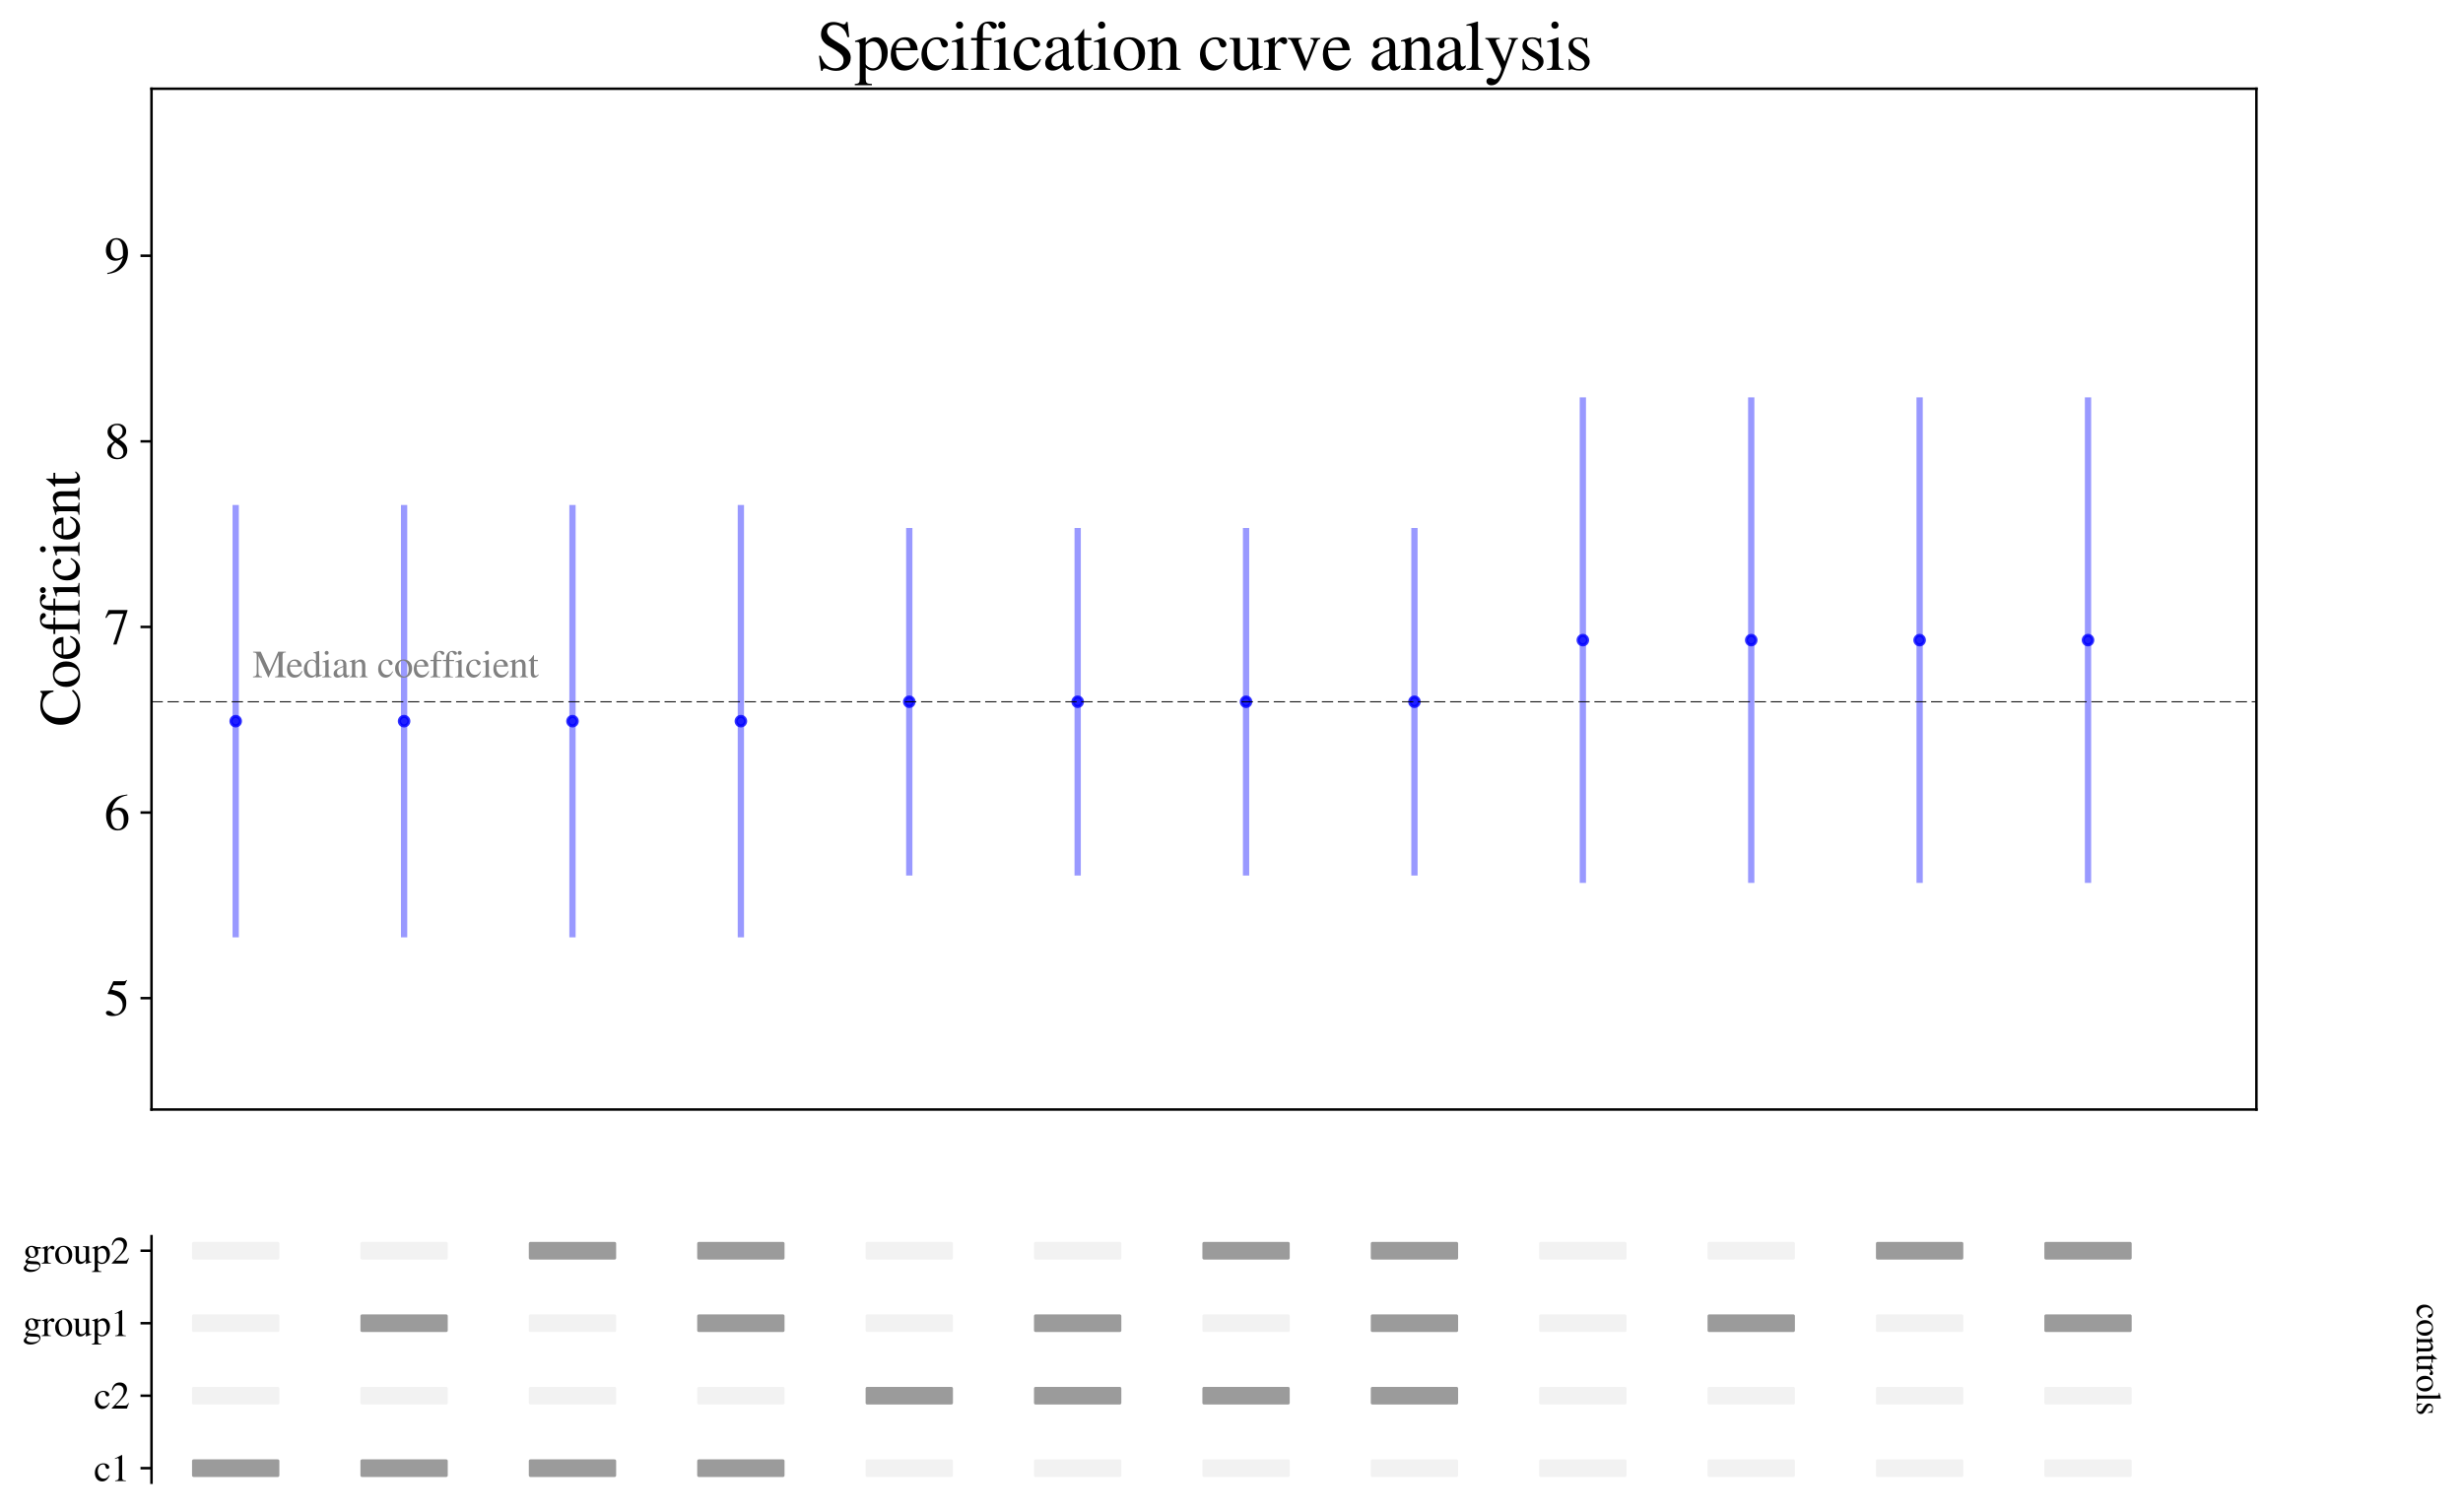 <?xml version="1.0" encoding="utf-8" standalone="no"?>
<!DOCTYPE svg PUBLIC "-//W3C//DTD SVG 1.1//EN"
  "http://www.w3.org/Graphics/SVG/1.1/DTD/svg11.dtd">
<svg xmlns:xlink="http://www.w3.org/1999/xlink" width="783.514pt" height="481.035pt" viewBox="0 0 783.514 481.035" xmlns="http://www.w3.org/2000/svg" version="1.1">
 <defs>
  <style type="text/css">*{stroke-linejoin: round; stroke-linecap: butt}</style>
 </defs>
 <g id="figure_1">
  <g id="patch_1">
   <path d="M 0 481.035 
L 783.514 481.035 
L 783.514 0 
L 0 0 
z
" style="fill: #ffffff"/>
  </g>
  <g id="axes_1">
   <g id="patch_2">
    <path d="M 48.196 353.016 
L 717.796 353.016 
L 717.796 28.225 
L 48.196 28.225 
z
" style="fill: #ffffff"/>
   </g>
   <g id="LineCollection_1">
    <path d="M 74.98 298.244 
L 74.98 160.665 
" clip-path="url(#pe6b1d05063)" style="fill: none; stroke: #0000ff; stroke-opacity: 0.4; stroke-width: 2"/>
    <path d="M 128.548 298.244 
L 128.548 160.665 
" clip-path="url(#pe6b1d05063)" style="fill: none; stroke: #0000ff; stroke-opacity: 0.4; stroke-width: 2"/>
    <path d="M 182.116 298.244 
L 182.116 160.665 
" clip-path="url(#pe6b1d05063)" style="fill: none; stroke: #0000ff; stroke-opacity: 0.4; stroke-width: 2"/>
    <path d="M 235.684 298.244 
L 235.684 160.665 
" clip-path="url(#pe6b1d05063)" style="fill: none; stroke: #0000ff; stroke-opacity: 0.4; stroke-width: 2"/>
    <path d="M 289.252 278.583 
L 289.252 167.977 
" clip-path="url(#pe6b1d05063)" style="fill: none; stroke: #0000ff; stroke-opacity: 0.4; stroke-width: 2"/>
    <path d="M 342.82 278.583 
L 342.82 167.977 
" clip-path="url(#pe6b1d05063)" style="fill: none; stroke: #0000ff; stroke-opacity: 0.4; stroke-width: 2"/>
    <path d="M 396.388 278.583 
L 396.388 167.977 
" clip-path="url(#pe6b1d05063)" style="fill: none; stroke: #0000ff; stroke-opacity: 0.4; stroke-width: 2"/>
    <path d="M 449.956 278.583 
L 449.956 167.977 
" clip-path="url(#pe6b1d05063)" style="fill: none; stroke: #0000ff; stroke-opacity: 0.4; stroke-width: 2"/>
    <path d="M 503.524 280.92 
L 503.524 126.417 
" clip-path="url(#pe6b1d05063)" style="fill: none; stroke: #0000ff; stroke-opacity: 0.4; stroke-width: 2"/>
    <path d="M 557.092 280.92 
L 557.092 126.417 
" clip-path="url(#pe6b1d05063)" style="fill: none; stroke: #0000ff; stroke-opacity: 0.4; stroke-width: 2"/>
    <path d="M 610.66 280.92 
L 610.66 126.417 
" clip-path="url(#pe6b1d05063)" style="fill: none; stroke: #0000ff; stroke-opacity: 0.4; stroke-width: 2"/>
    <path d="M 664.228 280.92 
L 664.228 126.417 
" clip-path="url(#pe6b1d05063)" style="fill: none; stroke: #0000ff; stroke-opacity: 0.4; stroke-width: 2"/>
   </g>
   <g id="line2d_1">
    <defs>
     <path id="mdaea5a7b57" d="M 0 1.5 
C 0.398 1.5 0.779 1.342 1.061 1.061 
C 1.342 0.779 1.5 0.398 1.5 0 
C 1.5 -0.398 1.342 -0.779 1.061 -1.061 
C 0.779 -1.342 0.398 -1.5 0 -1.5 
C -0.398 -1.5 -0.779 -1.342 -1.061 -1.061 
C -1.342 -0.779 -1.5 -0.398 -1.5 0 
C -1.5 0.398 -1.342 0.779 -1.061 1.061 
C -0.779 1.342 -0.398 1.5 0 1.5 
z
" style="stroke: #0000ff; stroke-opacity: 0.8"/>
    </defs>
    <g clip-path="url(#pe6b1d05063)">
     <use xlink:href="#mdaea5a7b57" x="74.98" y="229.455" style="fill: #0000ff; fill-opacity: 0.8; stroke: #0000ff; stroke-opacity: 0.8"/>
     <use xlink:href="#mdaea5a7b57" x="128.548" y="229.455" style="fill: #0000ff; fill-opacity: 0.8; stroke: #0000ff; stroke-opacity: 0.8"/>
     <use xlink:href="#mdaea5a7b57" x="182.116" y="229.455" style="fill: #0000ff; fill-opacity: 0.8; stroke: #0000ff; stroke-opacity: 0.8"/>
     <use xlink:href="#mdaea5a7b57" x="235.684" y="229.455" style="fill: #0000ff; fill-opacity: 0.8; stroke: #0000ff; stroke-opacity: 0.8"/>
     <use xlink:href="#mdaea5a7b57" x="289.252" y="223.28" style="fill: #0000ff; fill-opacity: 0.8; stroke: #0000ff; stroke-opacity: 0.8"/>
     <use xlink:href="#mdaea5a7b57" x="342.82" y="223.28" style="fill: #0000ff; fill-opacity: 0.8; stroke: #0000ff; stroke-opacity: 0.8"/>
     <use xlink:href="#mdaea5a7b57" x="396.388" y="223.28" style="fill: #0000ff; fill-opacity: 0.8; stroke: #0000ff; stroke-opacity: 0.8"/>
     <use xlink:href="#mdaea5a7b57" x="449.956" y="223.28" style="fill: #0000ff; fill-opacity: 0.8; stroke: #0000ff; stroke-opacity: 0.8"/>
     <use xlink:href="#mdaea5a7b57" x="503.524" y="203.669" style="fill: #0000ff; fill-opacity: 0.8; stroke: #0000ff; stroke-opacity: 0.8"/>
     <use xlink:href="#mdaea5a7b57" x="557.092" y="203.669" style="fill: #0000ff; fill-opacity: 0.8; stroke: #0000ff; stroke-opacity: 0.8"/>
     <use xlink:href="#mdaea5a7b57" x="610.66" y="203.669" style="fill: #0000ff; fill-opacity: 0.8; stroke: #0000ff; stroke-opacity: 0.8"/>
     <use xlink:href="#mdaea5a7b57" x="664.228" y="203.669" style="fill: #0000ff; fill-opacity: 0.8; stroke: #0000ff; stroke-opacity: 0.8"/>
    </g>
   </g>
   <g id="matplotlib.axis_1"/>
   <g id="matplotlib.axis_2">
    <g id="ytick_1">
     <g id="line2d_2">
      <defs>
       <path id="m0b39bdc3a8" d="M 0 0 
L -3.5 0 
" style="stroke: #000000; stroke-width: 0.8"/>
      </defs>
      <g>
       <use xlink:href="#m0b39bdc3a8" x="48.196" y="317.584" style="stroke: #000000; stroke-width: 0.8"/>
      </g>
     </g>
     <g id="text_1">
      <!-- 5 -->
      <g transform="translate(33.196 323.048) scale(0.16 -0.16)">
       <defs>
        <path id="STIXGeneral-Regular-35" d="M 2803 4358 
L 2573 3814 
Q 2534 3731 2400 3731 
L 1158 3731 
L 902 3187 
Q 1606 3053 1920 2896 
Q 2234 2739 2502 2368 
Q 2726 2061 2726 1555 
Q 2726 1094 2576 780 
Q 2426 467 2099 224 
Q 1664 -90 1011 -90 
Q 646 -90 422 19 
Q 198 128 198 307 
Q 198 550 486 550 
Q 717 550 960 352 
Q 1210 147 1414 147 
Q 1747 147 2012 480 
Q 2278 813 2278 1229 
Q 2278 1843 1850 2189 
Q 1293 2637 486 2637 
Q 410 2637 410 2688 
L 416 2720 
L 1114 4237 
L 2438 4237 
Q 2547 4237 2608 4269 
Q 2669 4301 2746 4403 
L 2803 4358 
z
" transform="scale(0.016)"/>
       </defs>
       <use xlink:href="#STIXGeneral-Regular-35"/>
      </g>
     </g>
    </g>
    <g id="ytick_2">
     <g id="line2d_3">
      <g>
       <use xlink:href="#m0b39bdc3a8" x="48.196" y="258.531" style="stroke: #000000; stroke-width: 0.8"/>
      </g>
     </g>
     <g id="text_2">
      <!-- 6 -->
      <g transform="translate(33.196 263.995) scale(0.16 -0.16)">
       <defs>
        <path id="STIXGeneral-Regular-36" d="M 2854 4378 
L 2867 4275 
Q 2112 4154 1606 3664 
Q 1101 3174 973 2451 
Q 1344 2739 1786 2739 
Q 2349 2739 2672 2380 
Q 2995 2022 2995 1402 
Q 2995 774 2669 378 
Q 2291 -90 1651 -90 
Q 870 -90 518 557 
Q 218 1107 218 1786 
Q 218 2835 915 3552 
Q 1312 3962 1731 4131 
Q 2150 4301 2854 4378 
z
M 2419 1203 
Q 2419 2445 1555 2445 
Q 1235 2445 1024 2275 
Q 813 2106 813 1702 
Q 813 954 1046 522 
Q 1280 90 1722 90 
Q 2061 90 2240 394 
Q 2419 698 2419 1203 
z
" transform="scale(0.016)"/>
       </defs>
       <use xlink:href="#STIXGeneral-Regular-36"/>
      </g>
     </g>
    </g>
    <g id="ytick_3">
     <g id="line2d_4">
      <g>
       <use xlink:href="#m0b39bdc3a8" x="48.196" y="199.478" style="stroke: #000000; stroke-width: 0.8"/>
      </g>
     </g>
     <g id="text_3">
      <!-- 7 -->
      <g transform="translate(33.196 204.942) scale(0.16 -0.16)">
       <defs>
        <path id="STIXGeneral-Regular-37" d="M 2874 4134 
L 1517 -51 
L 1101 -51 
L 2368 3763 
L 992 3763 
Q 717 3763 582 3667 
Q 448 3571 243 3238 
L 128 3296 
L 512 4237 
L 2874 4237 
L 2874 4134 
z
" transform="scale(0.016)"/>
       </defs>
       <use xlink:href="#STIXGeneral-Regular-37"/>
      </g>
     </g>
    </g>
    <g id="ytick_4">
     <g id="line2d_5">
      <g>
       <use xlink:href="#m0b39bdc3a8" x="48.196" y="140.426" style="stroke: #000000; stroke-width: 0.8"/>
      </g>
     </g>
     <g id="text_4">
      <!-- 8 -->
      <g transform="translate(33.196 145.889) scale(0.16 -0.16)">
       <defs>
        <path id="STIXGeneral-Regular-38" d="M 2848 992 
Q 2848 499 2505 204 
Q 2163 -90 1587 -90 
Q 1050 -90 704 204 
Q 358 499 358 954 
Q 358 1293 524 1533 
Q 691 1773 1190 2125 
Q 710 2522 553 2765 
Q 397 3008 397 3328 
Q 397 3782 745 4054 
Q 1094 4326 1638 4326 
Q 2106 4326 2410 4060 
Q 2714 3795 2714 3411 
Q 2714 3059 2531 2848 
Q 2349 2637 1856 2374 
Q 2432 1990 2640 1689 
Q 2848 1389 2848 992 
z
M 2272 3411 
Q 2272 3744 2086 3945 
Q 1901 4147 1574 4147 
Q 1248 4147 1059 3977 
Q 870 3808 870 3513 
Q 870 3219 1059 2979 
Q 1248 2739 1670 2490 
Q 1997 2682 2134 2896 
Q 2272 3110 2272 3411 
z
M 1734 1741 
L 1357 1997 
Q 1075 1766 960 1545 
Q 845 1325 845 1011 
Q 845 576 1065 333 
Q 1286 90 1658 90 
Q 1971 90 2166 285 
Q 2362 480 2362 794 
Q 2362 1082 2214 1299 
Q 2067 1517 1734 1741 
z
" transform="scale(0.016)"/>
       </defs>
       <use xlink:href="#STIXGeneral-Regular-38"/>
      </g>
     </g>
    </g>
    <g id="ytick_5">
     <g id="line2d_6">
      <g>
       <use xlink:href="#m0b39bdc3a8" x="48.196" y="81.373" style="stroke: #000000; stroke-width: 0.8"/>
      </g>
     </g>
     <g id="text_5">
      <!-- 9 -->
      <g transform="translate(33.196 86.837) scale(0.16 -0.16)">
       <defs>
        <path id="STIXGeneral-Regular-39" d="M 378 -141 
L 358 -13 
Q 1094 115 1603 608 
Q 2112 1101 2304 1882 
Q 1933 1517 1344 1517 
Q 826 1517 509 1875 
Q 192 2234 192 2816 
Q 192 3462 573 3894 
Q 954 4326 1523 4326 
Q 2131 4326 2528 3840 
Q 2938 3328 2938 2522 
Q 2938 1958 2742 1462 
Q 2547 966 2170 621 
Q 1773 262 1395 105 
Q 1018 -51 378 -141 
z
M 2317 2272 
L 2317 2522 
Q 2317 4147 1472 4147 
Q 1171 4147 1005 3930 
Q 909 3802 845 3546 
Q 781 3290 781 3034 
Q 781 2464 995 2128 
Q 1210 1792 1568 1792 
Q 1824 1792 2070 1917 
Q 2317 2042 2317 2272 
z
" transform="scale(0.016)"/>
       </defs>
       <use xlink:href="#STIXGeneral-Regular-39"/>
      </g>
     </g>
    </g>
    <g id="text_6">
     <!-- Coefficient -->
     <g transform="translate(25.289 231.112) rotate(-90) scale(0.18 -0.18)">
      <defs>
       <path id="STIXGeneral-Regular-43" d="M 3930 838 
L 4051 723 
Q 3482 -90 2304 -90 
Q 1376 -90 794 480 
Q 179 1082 179 2080 
Q 179 3014 755 3661 
Q 1357 4326 2310 4326 
Q 2720 4326 3072 4230 
Q 3475 4115 3514 4115 
Q 3725 4115 3782 4326 
L 3910 4326 
L 3968 2874 
L 3821 2874 
Q 3718 3334 3488 3584 
Q 3034 4070 2458 4070 
Q 1747 4070 1334 3548 
Q 922 3027 922 2182 
Q 922 1152 1382 653 
Q 1811 192 2522 192 
Q 2944 192 3251 339 
Q 3558 486 3930 838 
z
" transform="scale(0.016)"/>
       <path id="STIXGeneral-Regular-6f" d="M 3008 1478 
Q 3008 806 2608 371 
Q 2208 -64 1568 -64 
Q 979 -64 582 368 
Q 186 800 186 1459 
Q 186 2125 582 2534 
Q 979 2944 1626 2944 
Q 2221 2944 2614 2537 
Q 3008 2131 3008 1478 
z
M 2432 1306 
Q 2432 2035 2112 2445 
Q 1856 2765 1504 2765 
Q 1171 2765 966 2493 
Q 762 2221 762 1747 
Q 762 928 1101 435 
Q 1318 115 1677 115 
Q 2029 115 2230 432 
Q 2432 749 2432 1306 
z
" transform="scale(0.016)"/>
       <path id="STIXGeneral-Regular-65" d="M 2611 1050 
L 2714 1005 
Q 2330 -64 1376 -64 
Q 813 -64 486 329 
Q 160 723 160 1389 
Q 160 2074 525 2509 
Q 890 2944 1485 2944 
Q 2061 2944 2374 2502 
Q 2560 2246 2592 1773 
L 621 1773 
Q 646 1370 700 1158 
Q 755 947 915 730 
Q 1184 378 1626 378 
Q 1939 378 2153 531 
Q 2368 685 2611 1050 
z
M 634 1978 
L 1939 1978 
Q 1882 2381 1750 2547 
Q 1619 2714 1312 2714 
Q 1043 2714 864 2525 
Q 685 2336 634 1978 
z
" transform="scale(0.016)"/>
       <path id="STIXGeneral-Regular-66" d="M 134 2880 
L 659 2880 
Q 666 3264 710 3478 
Q 755 3693 883 3910 
Q 1152 4371 1786 4371 
Q 2074 4371 2262 4259 
Q 2451 4147 2451 3974 
Q 2451 3866 2374 3789 
Q 2298 3712 2182 3712 
Q 2029 3712 1894 3942 
Q 1741 4192 1555 4192 
Q 1197 4192 1197 3622 
L 1197 2880 
L 1978 2880 
L 1978 2675 
L 1197 2675 
L 1197 666 
Q 1197 307 1299 208 
Q 1402 109 1792 96 
L 1792 0 
L 128 0 
L 128 96 
Q 474 115 566 214 
Q 659 314 659 666 
L 659 2675 
L 134 2675 
L 134 2880 
z
" transform="scale(0.016)"/>
       <path id="STIXGeneral-Regular-69" d="M 1152 4045 
Q 1152 3904 1056 3811 
Q 960 3718 819 3718 
Q 685 3718 592 3811 
Q 499 3904 499 4045 
Q 499 4179 595 4275 
Q 691 4371 826 4371 
Q 966 4371 1059 4275 
Q 1152 4179 1152 4045 
z
M 1619 0 
L 102 0 
L 102 96 
Q 435 115 521 211 
Q 608 307 608 666 
L 608 2118 
Q 608 2342 563 2432 
Q 518 2522 397 2522 
Q 243 2522 128 2490 
L 128 2592 
L 1120 2944 
L 1146 2918 
L 1146 672 
Q 1146 314 1226 218 
Q 1306 122 1619 96 
L 1619 0 
z
" transform="scale(0.016)"/>
       <path id="STIXGeneral-Regular-63" d="M 2547 998 
L 2637 941 
Q 2362 403 2112 205 
Q 1786 -64 1376 -64 
Q 845 -64 502 336 
Q 160 736 160 1357 
Q 160 2170 698 2618 
Q 1094 2944 1562 2944 
Q 1965 2944 2256 2749 
Q 2547 2554 2547 2285 
Q 2547 2176 2457 2096 
Q 2368 2016 2246 2016 
Q 2022 2016 1939 2310 
L 1901 2451 
Q 1850 2630 1773 2694 
Q 1696 2758 1523 2758 
Q 1133 2758 893 2451 
Q 653 2144 653 1645 
Q 653 1094 928 745 
Q 1203 397 1645 397 
Q 1920 397 2118 528 
Q 2317 659 2547 998 
z
" transform="scale(0.016)"/>
       <path id="STIXGeneral-Regular-6e" d="M 3104 0 
L 1773 0 
L 1779 96 
Q 2016 115 2096 233 
Q 2176 352 2176 672 
L 2176 1946 
Q 2176 2592 1709 2592 
Q 1549 2592 1408 2515 
Q 1267 2438 1050 2227 
L 1050 461 
Q 1050 269 1136 192 
Q 1222 115 1466 96 
L 1466 0 
L 115 0 
L 115 96 
Q 358 115 435 214 
Q 512 314 512 602 
L 512 2157 
Q 512 2394 467 2483 
Q 422 2573 288 2573 
Q 160 2573 102 2547 
L 102 2656 
Q 550 2784 979 2944 
L 1030 2925 
L 1030 2426 
L 1037 2426 
Q 1491 2944 1958 2944 
Q 2323 2944 2518 2688 
Q 2714 2432 2714 1958 
L 2714 544 
Q 2714 288 2790 205 
Q 2867 122 3104 96 
L 3104 0 
z
" transform="scale(0.016)"/>
       <path id="STIXGeneral-Regular-74" d="M 1702 493 
L 1786 422 
Q 1478 -64 1011 -64 
Q 448 -64 448 749 
L 448 2675 
L 109 2675 
Q 83 2694 83 2720 
Q 83 2771 192 2842 
Q 435 2982 813 3526 
Q 826 3546 874 3606 
Q 922 3667 941 3706 
Q 986 3706 986 3622 
L 986 2880 
L 1632 2880 
L 1632 2675 
L 986 2675 
L 986 845 
Q 986 538 1062 403 
Q 1139 269 1318 269 
Q 1510 269 1702 493 
z
" transform="scale(0.016)"/>
      </defs>
      <use xlink:href="#STIXGeneral-Regular-43"/>
      <use xlink:href="#STIXGeneral-Regular-6f" x="66.7"/>
      <use xlink:href="#STIXGeneral-Regular-65" x="116.7"/>
      <use xlink:href="#STIXGeneral-Regular-66" x="161.1"/>
      <use xlink:href="#STIXGeneral-Regular-66" x="194.4"/>
      <use xlink:href="#STIXGeneral-Regular-69" x="227.7"/>
      <use xlink:href="#STIXGeneral-Regular-63" x="255.5"/>
      <use xlink:href="#STIXGeneral-Regular-69" x="299.9"/>
      <use xlink:href="#STIXGeneral-Regular-65" x="327.7"/>
      <use xlink:href="#STIXGeneral-Regular-6e" x="372.1"/>
      <use xlink:href="#STIXGeneral-Regular-74" x="422.1"/>
     </g>
    </g>
   </g>
   <g id="line2d_7">
    <path d="M 48.196 223.28 
L 717.796 223.28 
" clip-path="url(#pe6b1d05063)" style="fill: none; stroke-dasharray: 3.6,1.5; stroke-dashoffset: 0; stroke: #000000; stroke-width: 0.3"/>
   </g>
   <g id="patch_3">
    <path d="M 48.196 353.016 
L 48.196 28.225 
" style="fill: none; stroke: #000000; stroke-width: 0.8; stroke-linejoin: miter; stroke-linecap: square"/>
   </g>
   <g id="patch_4">
    <path d="M 717.796 353.016 
L 717.796 28.225 
" style="fill: none; stroke: #000000; stroke-width: 0.8; stroke-linejoin: miter; stroke-linecap: square"/>
   </g>
   <g id="patch_5">
    <path d="M 48.196 353.016 
L 717.796 353.016 
" style="fill: none; stroke: #000000; stroke-width: 0.8; stroke-linejoin: miter; stroke-linecap: square"/>
   </g>
   <g id="patch_6">
    <path d="M 48.196 28.225 
L 717.796 28.225 
" style="fill: none; stroke: #000000; stroke-width: 0.8; stroke-linejoin: miter; stroke-linecap: square"/>
   </g>
   <g id="text_7">
    <!-- Specification curve analysis -->
    <g transform="translate(259.572 22.225) scale(0.22 -0.22)">
     <defs>
      <path id="STIXGeneral-Regular-53" d="M 3002 2963 
L 2842 2963 
Q 2733 3360 2579 3565 
Q 2189 4064 1651 4064 
Q 1357 4064 1181 3894 
Q 1005 3725 1005 3456 
Q 1005 3328 1069 3206 
Q 1133 3085 1206 2998 
Q 1280 2912 1465 2784 
Q 1651 2656 1766 2589 
Q 1882 2522 2150 2362 
Q 2669 2061 2905 1763 
Q 3142 1466 3142 1107 
Q 3142 576 2771 243 
Q 2400 -90 1837 -90 
Q 1421 -90 1082 58 
Q 915 128 781 128 
Q 704 128 653 70 
Q 602 13 602 -83 
L 461 -83 
L 275 1274 
L 416 1274 
Q 845 141 1734 141 
Q 2074 141 2285 342 
Q 2496 544 2496 858 
Q 2496 1158 2310 1363 
Q 2003 1696 1235 2106 
Q 454 2522 454 3206 
Q 454 3718 768 4022 
Q 1082 4326 1568 4326 
Q 1907 4326 2240 4186 
Q 2413 4109 2522 4109 
Q 2688 4109 2726 4326 
L 2861 4326 
L 3002 2963 
z
" transform="scale(0.016)"/>
      <path id="STIXGeneral-Regular-70" d="M 1018 2931 
L 1018 2438 
Q 1421 2944 1939 2944 
Q 2406 2944 2707 2560 
Q 3008 2176 3008 1581 
Q 3008 883 2621 409 
Q 2234 -64 1664 -64 
Q 1466 -64 1328 -6 
Q 1190 51 1018 211 
L 1018 -794 
Q 1018 -1094 1120 -1180 
Q 1222 -1267 1581 -1274 
L 1581 -1389 
L 32 -1389 
L 32 -1280 
Q 314 -1254 397 -1171 
Q 480 -1088 480 -838 
L 480 2157 
Q 480 2381 429 2451 
Q 378 2522 218 2522 
Q 115 2522 58 2515 
L 58 2618 
Q 506 2752 979 2944 
L 1018 2931 
z
M 1018 2138 
L 1018 563 
Q 1018 422 1238 281 
Q 1459 141 1683 141 
Q 2029 141 2243 467 
Q 2458 794 2458 1325 
Q 2458 1888 2243 2224 
Q 2029 2560 1670 2560 
Q 1446 2560 1232 2419 
Q 1018 2278 1018 2138 
z
" transform="scale(0.016)"/>
      <path id="STIXGeneral-Regular-61" d="M 2829 422 
L 2829 243 
Q 2586 -64 2253 -64 
Q 1888 -64 1843 403 
L 1837 403 
Q 1427 -64 909 -64 
Q 608 -64 422 112 
Q 237 288 237 602 
Q 237 1050 685 1350 
Q 992 1555 1837 1869 
L 1837 2214 
Q 1837 2502 1699 2646 
Q 1562 2790 1338 2790 
Q 1146 2790 1018 2697 
Q 890 2605 890 2477 
Q 890 2419 909 2348 
Q 928 2278 928 2208 
Q 928 2112 841 2029 
Q 755 1946 634 1946 
Q 525 1946 441 2029 
Q 358 2112 358 2240 
Q 358 2547 685 2752 
Q 986 2944 1421 2944 
Q 1939 2944 2176 2656 
Q 2291 2522 2323 2384 
Q 2355 2246 2355 1946 
L 2355 723 
Q 2355 301 2554 301 
Q 2682 301 2829 422 
z
M 1837 813 
L 1837 1715 
Q 1248 1510 1018 1293 
Q 800 1094 800 800 
Q 800 557 921 432 
Q 1043 307 1242 307 
Q 1453 307 1613 410 
Q 1747 506 1792 589 
Q 1837 672 1837 813 
z
" transform="scale(0.016)"/>
      <path id="STIXGeneral-Regular-20" transform="scale(0.016)"/>
      <path id="STIXGeneral-Regular-75" d="M 3072 320 
L 3072 230 
Q 2573 96 2195 -58 
L 2163 -38 
L 2163 486 
L 2150 486 
Q 1747 -64 1235 -64 
Q 870 -64 662 160 
Q 454 384 454 755 
L 454 2362 
Q 454 2598 371 2688 
Q 288 2778 58 2790 
L 58 2880 
L 992 2880 
L 992 813 
Q 992 595 1123 451 
Q 1254 307 1446 307 
Q 1760 307 1984 506 
Q 2067 582 2099 649 
Q 2131 717 2131 877 
L 2131 2355 
Q 2131 2605 2041 2678 
Q 1952 2752 1658 2771 
L 1658 2880 
L 2669 2880 
L 2669 685 
Q 2669 461 2742 390 
Q 2816 320 3034 320 
L 3072 320 
z
" transform="scale(0.016)"/>
      <path id="STIXGeneral-Regular-72" d="M 1024 2931 
L 1024 2342 
Q 1267 2688 1430 2816 
Q 1594 2944 1792 2944 
Q 1958 2944 2051 2854 
Q 2144 2765 2144 2605 
Q 2144 2470 2077 2393 
Q 2010 2317 1894 2317 
Q 1773 2317 1638 2445 
Q 1536 2541 1472 2541 
Q 1338 2541 1181 2355 
Q 1024 2170 1024 2016 
L 1024 576 
Q 1024 301 1133 205 
Q 1242 109 1568 96 
L 1568 0 
L 32 0 
L 32 96 
Q 339 154 412 224 
Q 486 294 486 538 
L 486 2138 
Q 486 2349 438 2435 
Q 390 2522 269 2522 
Q 166 2522 45 2496 
L 45 2598 
Q 448 2726 992 2944 
L 1024 2931 
z
" transform="scale(0.016)"/>
      <path id="STIXGeneral-Regular-76" d="M 3053 2880 
L 3053 2784 
Q 2906 2771 2835 2688 
Q 2765 2605 2637 2285 
L 1818 230 
Q 1690 -90 1638 -90 
Q 1587 -90 1523 77 
Q 1510 96 1497 141 
Q 1485 186 1472 211 
L 704 2048 
Q 499 2534 403 2652 
Q 307 2771 122 2784 
L 122 2880 
L 1376 2880 
L 1376 2784 
Q 1210 2771 1146 2732 
Q 1082 2694 1082 2611 
Q 1082 2509 1139 2368 
L 1792 730 
L 2426 2387 
Q 2464 2483 2464 2579 
Q 2464 2758 2163 2784 
L 2163 2880 
L 3053 2880 
z
" transform="scale(0.016)"/>
      <path id="STIXGeneral-Regular-6c" d="M 1645 0 
L 134 0 
L 134 96 
Q 435 122 531 221 
Q 627 320 627 589 
L 627 3590 
Q 627 3821 569 3910 
Q 512 4000 358 4000 
Q 224 4000 122 3987 
L 122 4090 
Q 730 4237 1133 4371 
L 1165 4346 
L 1165 557 
Q 1165 288 1254 201 
Q 1344 115 1645 96 
L 1645 0 
z
" transform="scale(0.016)"/>
      <path id="STIXGeneral-Regular-79" d="M 3040 2880 
L 3040 2784 
Q 2925 2771 2854 2700 
Q 2784 2630 2720 2458 
L 1760 -160 
Q 1510 -838 1257 -1116 
Q 1005 -1395 640 -1395 
Q 435 -1395 313 -1289 
Q 192 -1184 192 -1024 
Q 192 -902 272 -816 
Q 352 -730 467 -730 
Q 653 -730 800 -813 
Q 883 -858 966 -858 
Q 1101 -858 1286 -576 
Q 1376 -448 1459 -211 
Q 1542 26 1542 115 
Q 1542 198 1274 762 
L 429 2566 
Q 346 2752 90 2790 
L 90 2880 
L 1402 2880 
L 1402 2784 
Q 1197 2778 1117 2739 
Q 1037 2701 1037 2611 
Q 1037 2541 1120 2349 
L 1837 749 
L 2458 2515 
Q 2483 2573 2483 2630 
Q 2483 2784 2189 2784 
L 2189 2880 
L 3040 2880 
z
" transform="scale(0.016)"/>
      <path id="STIXGeneral-Regular-73" d="M 998 1926 
L 1664 1523 
Q 1984 1331 2105 1164 
Q 2227 998 2227 736 
Q 2227 416 1961 176 
Q 1696 -64 1331 -64 
Q 1030 -64 864 -6 
Q 691 51 570 51 
Q 461 51 416 -26 
L 333 -26 
L 333 979 
L 435 979 
Q 538 512 730 294 
Q 922 77 1248 77 
Q 1485 77 1632 211 
Q 1779 346 1779 550 
Q 1779 845 1440 1030 
L 1094 1222 
Q 326 1651 326 2150 
Q 326 2522 566 2730 
Q 806 2938 1210 2938 
Q 1491 2938 1638 2867 
Q 1754 2816 1818 2816 
Q 1862 2816 1920 2880 
L 1990 2880 
L 2022 2010 
L 1926 2010 
Q 1818 2445 1654 2621 
Q 1491 2797 1203 2797 
Q 986 2797 854 2688 
Q 723 2579 723 2362 
Q 723 2253 796 2128 
Q 870 2003 998 1926 
z
" transform="scale(0.016)"/>
     </defs>
     <use xlink:href="#STIXGeneral-Regular-53"/>
     <use xlink:href="#STIXGeneral-Regular-70" x="55.6"/>
     <use xlink:href="#STIXGeneral-Regular-65" x="105.6"/>
     <use xlink:href="#STIXGeneral-Regular-63" x="150"/>
     <use xlink:href="#STIXGeneral-Regular-69" x="194.4"/>
     <use xlink:href="#STIXGeneral-Regular-66" x="222.2"/>
     <use xlink:href="#STIXGeneral-Regular-69" x="255.5"/>
     <use xlink:href="#STIXGeneral-Regular-63" x="283.3"/>
     <use xlink:href="#STIXGeneral-Regular-61" x="327.7"/>
     <use xlink:href="#STIXGeneral-Regular-74" x="372.1"/>
     <use xlink:href="#STIXGeneral-Regular-69" x="399.9"/>
     <use xlink:href="#STIXGeneral-Regular-6f" x="427.7"/>
     <use xlink:href="#STIXGeneral-Regular-6e" x="477.7"/>
     <use xlink:href="#STIXGeneral-Regular-20" x="527.7"/>
     <use xlink:href="#STIXGeneral-Regular-63" x="552.7"/>
     <use xlink:href="#STIXGeneral-Regular-75" x="597.1"/>
     <use xlink:href="#STIXGeneral-Regular-72" x="647.1"/>
     <use xlink:href="#STIXGeneral-Regular-76" x="680.4"/>
     <use xlink:href="#STIXGeneral-Regular-65" x="730.4"/>
     <use xlink:href="#STIXGeneral-Regular-20" x="774.8"/>
     <use xlink:href="#STIXGeneral-Regular-61" x="799.8"/>
     <use xlink:href="#STIXGeneral-Regular-6e" x="844.2"/>
     <use xlink:href="#STIXGeneral-Regular-61" x="894.2"/>
     <use xlink:href="#STIXGeneral-Regular-6c" x="938.6"/>
     <use xlink:href="#STIXGeneral-Regular-79" x="966.4"/>
     <use xlink:href="#STIXGeneral-Regular-73" x="1016.4"/>
     <use xlink:href="#STIXGeneral-Regular-69" x="1055.3"/>
     <use xlink:href="#STIXGeneral-Regular-73" x="1083.1"/>
    </g>
   </g>
   <g id="text_8">
    <!-- Median coefficient -->
    <g style="fill: #808080" transform="translate(80.336 215.488) scale(0.12 -0.12)">
     <defs>
      <path id="STIXGeneral-Regular-4d" d="M 5530 0 
L 3738 0 
L 3738 122 
Q 4115 147 4214 265 
Q 4314 384 4314 787 
L 4314 3661 
L 2682 0 
L 2592 0 
L 979 3514 
L 979 966 
Q 979 448 1088 294 
Q 1197 141 1574 122 
L 1574 0 
L 77 0 
L 77 122 
Q 358 141 480 205 
Q 602 269 650 432 
Q 698 595 698 966 
L 698 3514 
Q 698 3878 589 3984 
Q 480 4090 90 4115 
L 90 4237 
L 1357 4237 
L 2835 1024 
L 4250 4237 
L 5523 4237 
L 5523 4115 
Q 5178 4109 5072 3993 
Q 4966 3878 4966 3520 
L 4966 717 
Q 4966 378 5072 262 
Q 5178 147 5530 122 
L 5530 0 
z
" transform="scale(0.016)"/>
      <path id="STIXGeneral-Regular-64" d="M 3142 269 
L 2202 -64 
L 2176 -45 
L 2176 365 
Q 1869 -64 1357 -64 
Q 826 -64 499 317 
Q 173 698 173 1312 
Q 173 1990 563 2467 
Q 954 2944 1504 2944 
Q 1850 2944 2176 2669 
L 2176 3667 
Q 2176 3866 2118 3930 
Q 2061 3994 1882 3994 
Q 1792 3994 1741 3987 
L 1741 4090 
Q 2323 4243 2682 4371 
L 2714 4358 
L 2714 730 
Q 2714 506 2768 435 
Q 2822 365 2995 365 
Q 3034 365 3142 371 
L 3142 269 
z
M 2176 653 
L 2176 2125 
Q 2176 2381 1981 2573 
Q 1786 2765 1523 2765 
Q 1158 2765 940 2438 
Q 723 2112 723 1568 
Q 723 979 963 624 
Q 1203 269 1606 269 
Q 1907 269 2080 474 
Q 2176 582 2176 653 
z
" transform="scale(0.016)"/>
     </defs>
     <use xlink:href="#STIXGeneral-Regular-4d"/>
     <use xlink:href="#STIXGeneral-Regular-65" x="88.9"/>
     <use xlink:href="#STIXGeneral-Regular-64" x="133.3"/>
     <use xlink:href="#STIXGeneral-Regular-69" x="183.3"/>
     <use xlink:href="#STIXGeneral-Regular-61" x="211.1"/>
     <use xlink:href="#STIXGeneral-Regular-6e" x="255.5"/>
     <use xlink:href="#STIXGeneral-Regular-20" x="305.5"/>
     <use xlink:href="#STIXGeneral-Regular-63" x="330.5"/>
     <use xlink:href="#STIXGeneral-Regular-6f" x="374.9"/>
     <use xlink:href="#STIXGeneral-Regular-65" x="424.9"/>
     <use xlink:href="#STIXGeneral-Regular-66" x="469.3"/>
     <use xlink:href="#STIXGeneral-Regular-66" x="502.6"/>
     <use xlink:href="#STIXGeneral-Regular-69" x="535.9"/>
     <use xlink:href="#STIXGeneral-Regular-63" x="563.7"/>
     <use xlink:href="#STIXGeneral-Regular-69" x="608.1"/>
     <use xlink:href="#STIXGeneral-Regular-65" x="635.9"/>
     <use xlink:href="#STIXGeneral-Regular-6e" x="680.3"/>
     <use xlink:href="#STIXGeneral-Regular-74" x="730.3"/>
    </g>
   </g>
  </g>
  <g id="axes_2">
   <g id="patch_7">
    <path d="M 48.196 471.745 
L 717.796 471.745 
L 717.796 393.336 
L 48.196 393.336 
z
" style="fill: #ffffff"/>
   </g>
   <g id="patch_8">
    <path d="M 61.588 469.439 
L 88.372 469.439 
L 88.372 464.827 
L 61.588 464.827 
z
" clip-path="url(#p6074a9bd0e)" style="fill: #9b9b9b; stroke: #9b9b9b; stroke-linejoin: miter"/>
   </g>
   <g id="patch_9">
    <path d="M 115.156 469.439 
L 141.94 469.439 
L 141.94 464.827 
L 115.156 464.827 
z
" clip-path="url(#p6074a9bd0e)" style="fill: #9b9b9b; stroke: #9b9b9b; stroke-linejoin: miter"/>
   </g>
   <g id="patch_10">
    <path d="M 168.724 469.439 
L 195.508 469.439 
L 195.508 464.827 
L 168.724 464.827 
z
" clip-path="url(#p6074a9bd0e)" style="fill: #9b9b9b; stroke: #9b9b9b; stroke-linejoin: miter"/>
   </g>
   <g id="patch_11">
    <path d="M 222.292 469.439 
L 249.076 469.439 
L 249.076 464.827 
L 222.292 464.827 
z
" clip-path="url(#p6074a9bd0e)" style="fill: #9b9b9b; stroke: #9b9b9b; stroke-linejoin: miter"/>
   </g>
   <g id="patch_12">
    <path d="M 275.86 469.439 
L 302.644 469.439 
L 302.644 464.827 
L 275.86 464.827 
z
" clip-path="url(#p6074a9bd0e)" style="fill: #f2f2f2; stroke: #f2f2f2; stroke-linejoin: miter"/>
   </g>
   <g id="patch_13">
    <path d="M 329.428 469.439 
L 356.212 469.439 
L 356.212 464.827 
L 329.428 464.827 
z
" clip-path="url(#p6074a9bd0e)" style="fill: #f2f2f2; stroke: #f2f2f2; stroke-linejoin: miter"/>
   </g>
   <g id="patch_14">
    <path d="M 382.996 469.439 
L 409.78 469.439 
L 409.78 464.827 
L 382.996 464.827 
z
" clip-path="url(#p6074a9bd0e)" style="fill: #f2f2f2; stroke: #f2f2f2; stroke-linejoin: miter"/>
   </g>
   <g id="patch_15">
    <path d="M 436.564 469.439 
L 463.348 469.439 
L 463.348 464.827 
L 436.564 464.827 
z
" clip-path="url(#p6074a9bd0e)" style="fill: #f2f2f2; stroke: #f2f2f2; stroke-linejoin: miter"/>
   </g>
   <g id="patch_16">
    <path d="M 490.132 469.439 
L 516.916 469.439 
L 516.916 464.827 
L 490.132 464.827 
z
" clip-path="url(#p6074a9bd0e)" style="fill: #f2f2f2; stroke: #f2f2f2; stroke-linejoin: miter"/>
   </g>
   <g id="patch_17">
    <path d="M 543.7 469.439 
L 570.484 469.439 
L 570.484 464.827 
L 543.7 464.827 
z
" clip-path="url(#p6074a9bd0e)" style="fill: #f2f2f2; stroke: #f2f2f2; stroke-linejoin: miter"/>
   </g>
   <g id="patch_18">
    <path d="M 597.268 469.439 
L 624.052 469.439 
L 624.052 464.827 
L 597.268 464.827 
z
" clip-path="url(#p6074a9bd0e)" style="fill: #f2f2f2; stroke: #f2f2f2; stroke-linejoin: miter"/>
   </g>
   <g id="patch_19">
    <path d="M 650.836 469.439 
L 677.62 469.439 
L 677.62 464.827 
L 650.836 464.827 
z
" clip-path="url(#p6074a9bd0e)" style="fill: #f2f2f2; stroke: #f2f2f2; stroke-linejoin: miter"/>
   </g>
   <g id="patch_20">
    <path d="M 61.588 446.378 
L 88.372 446.378 
L 88.372 441.765 
L 61.588 441.765 
z
" clip-path="url(#p6074a9bd0e)" style="fill: #f2f2f2; stroke: #f2f2f2; stroke-linejoin: miter"/>
   </g>
   <g id="patch_21">
    <path d="M 115.156 446.378 
L 141.94 446.378 
L 141.94 441.765 
L 115.156 441.765 
z
" clip-path="url(#p6074a9bd0e)" style="fill: #f2f2f2; stroke: #f2f2f2; stroke-linejoin: miter"/>
   </g>
   <g id="patch_22">
    <path d="M 168.724 446.378 
L 195.508 446.378 
L 195.508 441.765 
L 168.724 441.765 
z
" clip-path="url(#p6074a9bd0e)" style="fill: #f2f2f2; stroke: #f2f2f2; stroke-linejoin: miter"/>
   </g>
   <g id="patch_23">
    <path d="M 222.292 446.378 
L 249.076 446.378 
L 249.076 441.765 
L 222.292 441.765 
z
" clip-path="url(#p6074a9bd0e)" style="fill: #f2f2f2; stroke: #f2f2f2; stroke-linejoin: miter"/>
   </g>
   <g id="patch_24">
    <path d="M 275.86 446.378 
L 302.644 446.378 
L 302.644 441.765 
L 275.86 441.765 
z
" clip-path="url(#p6074a9bd0e)" style="fill: #9b9b9b; stroke: #9b9b9b; stroke-linejoin: miter"/>
   </g>
   <g id="patch_25">
    <path d="M 329.428 446.378 
L 356.212 446.378 
L 356.212 441.765 
L 329.428 441.765 
z
" clip-path="url(#p6074a9bd0e)" style="fill: #9b9b9b; stroke: #9b9b9b; stroke-linejoin: miter"/>
   </g>
   <g id="patch_26">
    <path d="M 382.996 446.378 
L 409.78 446.378 
L 409.78 441.765 
L 382.996 441.765 
z
" clip-path="url(#p6074a9bd0e)" style="fill: #9b9b9b; stroke: #9b9b9b; stroke-linejoin: miter"/>
   </g>
   <g id="patch_27">
    <path d="M 436.564 446.378 
L 463.348 446.378 
L 463.348 441.765 
L 436.564 441.765 
z
" clip-path="url(#p6074a9bd0e)" style="fill: #9b9b9b; stroke: #9b9b9b; stroke-linejoin: miter"/>
   </g>
   <g id="patch_28">
    <path d="M 490.132 446.378 
L 516.916 446.378 
L 516.916 441.765 
L 490.132 441.765 
z
" clip-path="url(#p6074a9bd0e)" style="fill: #f2f2f2; stroke: #f2f2f2; stroke-linejoin: miter"/>
   </g>
   <g id="patch_29">
    <path d="M 543.7 446.378 
L 570.484 446.378 
L 570.484 441.765 
L 543.7 441.765 
z
" clip-path="url(#p6074a9bd0e)" style="fill: #f2f2f2; stroke: #f2f2f2; stroke-linejoin: miter"/>
   </g>
   <g id="patch_30">
    <path d="M 597.268 446.378 
L 624.052 446.378 
L 624.052 441.765 
L 597.268 441.765 
z
" clip-path="url(#p6074a9bd0e)" style="fill: #f2f2f2; stroke: #f2f2f2; stroke-linejoin: miter"/>
   </g>
   <g id="patch_31">
    <path d="M 650.836 446.378 
L 677.62 446.378 
L 677.62 441.765 
L 650.836 441.765 
z
" clip-path="url(#p6074a9bd0e)" style="fill: #f2f2f2; stroke: #f2f2f2; stroke-linejoin: miter"/>
   </g>
   <g id="patch_32">
    <path d="M 61.588 423.316 
L 88.372 423.316 
L 88.372 418.704 
L 61.588 418.704 
z
" clip-path="url(#p6074a9bd0e)" style="fill: #f2f2f2; stroke: #f2f2f2; stroke-linejoin: miter"/>
   </g>
   <g id="patch_33">
    <path d="M 115.156 423.316 
L 141.94 423.316 
L 141.94 418.704 
L 115.156 418.704 
z
" clip-path="url(#p6074a9bd0e)" style="fill: #9b9b9b; stroke: #9b9b9b; stroke-linejoin: miter"/>
   </g>
   <g id="patch_34">
    <path d="M 168.724 423.316 
L 195.508 423.316 
L 195.508 418.704 
L 168.724 418.704 
z
" clip-path="url(#p6074a9bd0e)" style="fill: #f2f2f2; stroke: #f2f2f2; stroke-linejoin: miter"/>
   </g>
   <g id="patch_35">
    <path d="M 222.292 423.316 
L 249.076 423.316 
L 249.076 418.704 
L 222.292 418.704 
z
" clip-path="url(#p6074a9bd0e)" style="fill: #9b9b9b; stroke: #9b9b9b; stroke-linejoin: miter"/>
   </g>
   <g id="patch_36">
    <path d="M 275.86 423.316 
L 302.644 423.316 
L 302.644 418.704 
L 275.86 418.704 
z
" clip-path="url(#p6074a9bd0e)" style="fill: #f2f2f2; stroke: #f2f2f2; stroke-linejoin: miter"/>
   </g>
   <g id="patch_37">
    <path d="M 329.428 423.316 
L 356.212 423.316 
L 356.212 418.704 
L 329.428 418.704 
z
" clip-path="url(#p6074a9bd0e)" style="fill: #9b9b9b; stroke: #9b9b9b; stroke-linejoin: miter"/>
   </g>
   <g id="patch_38">
    <path d="M 382.996 423.316 
L 409.78 423.316 
L 409.78 418.704 
L 382.996 418.704 
z
" clip-path="url(#p6074a9bd0e)" style="fill: #f2f2f2; stroke: #f2f2f2; stroke-linejoin: miter"/>
   </g>
   <g id="patch_39">
    <path d="M 436.564 423.316 
L 463.348 423.316 
L 463.348 418.704 
L 436.564 418.704 
z
" clip-path="url(#p6074a9bd0e)" style="fill: #9b9b9b; stroke: #9b9b9b; stroke-linejoin: miter"/>
   </g>
   <g id="patch_40">
    <path d="M 490.132 423.316 
L 516.916 423.316 
L 516.916 418.704 
L 490.132 418.704 
z
" clip-path="url(#p6074a9bd0e)" style="fill: #f2f2f2; stroke: #f2f2f2; stroke-linejoin: miter"/>
   </g>
   <g id="patch_41">
    <path d="M 543.7 423.316 
L 570.484 423.316 
L 570.484 418.704 
L 543.7 418.704 
z
" clip-path="url(#p6074a9bd0e)" style="fill: #9b9b9b; stroke: #9b9b9b; stroke-linejoin: miter"/>
   </g>
   <g id="patch_42">
    <path d="M 597.268 423.316 
L 624.052 423.316 
L 624.052 418.704 
L 597.268 418.704 
z
" clip-path="url(#p6074a9bd0e)" style="fill: #f2f2f2; stroke: #f2f2f2; stroke-linejoin: miter"/>
   </g>
   <g id="patch_43">
    <path d="M 650.836 423.316 
L 677.62 423.316 
L 677.62 418.704 
L 650.836 418.704 
z
" clip-path="url(#p6074a9bd0e)" style="fill: #9b9b9b; stroke: #9b9b9b; stroke-linejoin: miter"/>
   </g>
   <g id="patch_44">
    <path d="M 61.588 400.254 
L 88.372 400.254 
L 88.372 395.642 
L 61.588 395.642 
z
" clip-path="url(#p6074a9bd0e)" style="fill: #f2f2f2; stroke: #f2f2f2; stroke-linejoin: miter"/>
   </g>
   <g id="patch_45">
    <path d="M 115.156 400.254 
L 141.94 400.254 
L 141.94 395.642 
L 115.156 395.642 
z
" clip-path="url(#p6074a9bd0e)" style="fill: #f2f2f2; stroke: #f2f2f2; stroke-linejoin: miter"/>
   </g>
   <g id="patch_46">
    <path d="M 168.724 400.254 
L 195.508 400.254 
L 195.508 395.642 
L 168.724 395.642 
z
" clip-path="url(#p6074a9bd0e)" style="fill: #9b9b9b; stroke: #9b9b9b; stroke-linejoin: miter"/>
   </g>
   <g id="patch_47">
    <path d="M 222.292 400.254 
L 249.076 400.254 
L 249.076 395.642 
L 222.292 395.642 
z
" clip-path="url(#p6074a9bd0e)" style="fill: #9b9b9b; stroke: #9b9b9b; stroke-linejoin: miter"/>
   </g>
   <g id="patch_48">
    <path d="M 275.86 400.254 
L 302.644 400.254 
L 302.644 395.642 
L 275.86 395.642 
z
" clip-path="url(#p6074a9bd0e)" style="fill: #f2f2f2; stroke: #f2f2f2; stroke-linejoin: miter"/>
   </g>
   <g id="patch_49">
    <path d="M 329.428 400.254 
L 356.212 400.254 
L 356.212 395.642 
L 329.428 395.642 
z
" clip-path="url(#p6074a9bd0e)" style="fill: #f2f2f2; stroke: #f2f2f2; stroke-linejoin: miter"/>
   </g>
   <g id="patch_50">
    <path d="M 382.996 400.254 
L 409.78 400.254 
L 409.78 395.642 
L 382.996 395.642 
z
" clip-path="url(#p6074a9bd0e)" style="fill: #9b9b9b; stroke: #9b9b9b; stroke-linejoin: miter"/>
   </g>
   <g id="patch_51">
    <path d="M 436.564 400.254 
L 463.348 400.254 
L 463.348 395.642 
L 436.564 395.642 
z
" clip-path="url(#p6074a9bd0e)" style="fill: #9b9b9b; stroke: #9b9b9b; stroke-linejoin: miter"/>
   </g>
   <g id="patch_52">
    <path d="M 490.132 400.254 
L 516.916 400.254 
L 516.916 395.642 
L 490.132 395.642 
z
" clip-path="url(#p6074a9bd0e)" style="fill: #f2f2f2; stroke: #f2f2f2; stroke-linejoin: miter"/>
   </g>
   <g id="patch_53">
    <path d="M 543.7 400.254 
L 570.484 400.254 
L 570.484 395.642 
L 543.7 395.642 
z
" clip-path="url(#p6074a9bd0e)" style="fill: #f2f2f2; stroke: #f2f2f2; stroke-linejoin: miter"/>
   </g>
   <g id="patch_54">
    <path d="M 597.268 400.254 
L 624.052 400.254 
L 624.052 395.642 
L 597.268 395.642 
z
" clip-path="url(#p6074a9bd0e)" style="fill: #9b9b9b; stroke: #9b9b9b; stroke-linejoin: miter"/>
   </g>
   <g id="patch_55">
    <path d="M 650.836 400.254 
L 677.62 400.254 
L 677.62 395.642 
L 650.836 395.642 
z
" clip-path="url(#p6074a9bd0e)" style="fill: #9b9b9b; stroke: #9b9b9b; stroke-linejoin: miter"/>
   </g>
   <g id="matplotlib.axis_3"/>
   <g id="matplotlib.axis_4">
    <g id="ytick_6">
     <g id="line2d_8">
      <g>
       <use xlink:href="#m0b39bdc3a8" x="48.196" y="467.133" style="stroke: #000000; stroke-width: 0.8"/>
      </g>
     </g>
     <g id="text_9">
      <!-- c1 -->
      <g transform="translate(29.867 471.231) scale(0.12 -0.12)">
       <defs>
        <path id="STIXGeneral-Regular-31" d="M 2522 0 
L 755 0 
L 755 96 
Q 1107 115 1235 227 
Q 1363 339 1363 608 
L 1363 3482 
Q 1363 3795 1171 3795 
Q 1082 3795 883 3718 
L 710 3654 
L 710 3744 
L 1856 4326 
L 1914 4307 
L 1914 486 
Q 1914 275 2042 185 
Q 2170 96 2522 96 
L 2522 0 
z
" transform="scale(0.016)"/>
       </defs>
       <use xlink:href="#STIXGeneral-Regular-63"/>
       <use xlink:href="#STIXGeneral-Regular-31" x="44.4"/>
      </g>
     </g>
    </g>
    <g id="ytick_7">
     <g id="line2d_9">
      <g>
       <use xlink:href="#m0b39bdc3a8" x="48.196" y="444.071" style="stroke: #000000; stroke-width: 0.8"/>
      </g>
     </g>
     <g id="text_10">
      <!-- c2 -->
      <g transform="translate(29.867 448.169) scale(0.12 -0.12)">
       <defs>
        <path id="STIXGeneral-Regular-32" d="M 3034 877 
L 2688 0 
L 186 0 
L 186 77 
L 1325 1286 
Q 1773 1754 1965 2144 
Q 2157 2534 2157 2950 
Q 2157 3379 1920 3616 
Q 1683 3853 1267 3853 
Q 922 3853 720 3673 
Q 518 3494 326 3021 
L 192 3053 
Q 301 3648 630 3987 
Q 960 4326 1523 4326 
Q 2054 4326 2380 4006 
Q 2707 3686 2707 3200 
Q 2707 2477 1888 1613 
L 832 486 
L 2330 486 
Q 2541 486 2665 569 
Q 2790 653 2944 915 
L 3034 877 
z
" transform="scale(0.016)"/>
       </defs>
       <use xlink:href="#STIXGeneral-Regular-63"/>
       <use xlink:href="#STIXGeneral-Regular-32" x="44.4"/>
      </g>
     </g>
    </g>
    <g id="ytick_8">
     <g id="line2d_10">
      <g>
       <use xlink:href="#m0b39bdc3a8" x="48.196" y="421.01" style="stroke: #000000; stroke-width: 0.8"/>
      </g>
     </g>
     <g id="text_11">
      <!-- group1 -->
      <g transform="translate(7.2 425.102) scale(0.12 -0.12)">
       <defs>
        <path id="STIXGeneral-Regular-67" d="M 3008 2483 
L 2477 2483 
Q 2598 2208 2598 1946 
Q 2598 1453 2265 1203 
Q 1933 954 1600 954 
Q 1530 954 1357 973 
L 1235 986 
Q 1107 947 979 812 
Q 851 678 851 582 
Q 851 435 1350 410 
L 2176 371 
Q 2528 358 2739 172 
Q 2950 -13 2950 -314 
Q 2950 -685 2566 -986 
Q 2035 -1395 1286 -1395 
Q 826 -1395 502 -1212 
Q 179 -1030 179 -774 
Q 179 -595 320 -419 
Q 461 -243 806 6 
Q 602 102 534 172 
Q 467 243 467 346 
Q 467 531 762 787 
Q 909 915 1037 1043 
Q 717 1203 579 1401 
Q 442 1600 442 1901 
Q 442 2336 752 2640 
Q 1062 2944 1510 2944 
Q 1766 2944 2022 2848 
L 2163 2797 
Q 2349 2733 2515 2733 
L 3008 2733 
L 3008 2483 
z
M 973 2163 
L 973 2144 
Q 973 1683 1155 1398 
Q 1338 1114 1632 1114 
Q 1850 1114 1978 1270 
Q 2106 1427 2106 1690 
Q 2106 2112 1914 2464 
Q 1754 2765 1446 2765 
Q 1222 2765 1097 2605 
Q 973 2445 973 2163 
z
M 2771 -410 
Q 2771 -230 2595 -163 
Q 2419 -96 1978 -96 
Q 1344 -96 941 -13 
Q 749 -243 688 -348 
Q 627 -454 627 -563 
Q 627 -774 880 -902 
Q 1133 -1030 1555 -1030 
Q 2099 -1030 2435 -860 
Q 2771 -691 2771 -410 
z
" transform="scale(0.016)"/>
       </defs>
       <use xlink:href="#STIXGeneral-Regular-67"/>
       <use xlink:href="#STIXGeneral-Regular-72" x="50"/>
       <use xlink:href="#STIXGeneral-Regular-6f" x="83.3"/>
       <use xlink:href="#STIXGeneral-Regular-75" x="133.3"/>
       <use xlink:href="#STIXGeneral-Regular-70" x="183.3"/>
       <use xlink:href="#STIXGeneral-Regular-31" x="233.3"/>
      </g>
     </g>
    </g>
    <g id="ytick_9">
     <g id="line2d_11">
      <g>
       <use xlink:href="#m0b39bdc3a8" x="48.196" y="397.948" style="stroke: #000000; stroke-width: 0.8"/>
      </g>
     </g>
     <g id="text_12">
      <!-- group2 -->
      <g transform="translate(7.2 402.04) scale(0.12 -0.12)">
       <use xlink:href="#STIXGeneral-Regular-67"/>
       <use xlink:href="#STIXGeneral-Regular-72" x="50"/>
       <use xlink:href="#STIXGeneral-Regular-6f" x="83.3"/>
       <use xlink:href="#STIXGeneral-Regular-75" x="133.3"/>
       <use xlink:href="#STIXGeneral-Regular-70" x="183.3"/>
       <use xlink:href="#STIXGeneral-Regular-32" x="233.3"/>
      </g>
     </g>
    </g>
   </g>
   <g id="patch_56">
    <path d="M 48.196 471.745 
L 48.196 393.336 
" style="fill: none; stroke: #000000; stroke-width: 0.8; stroke-linejoin: miter; stroke-linecap: square"/>
   </g>
   <g id="text_13">
    <!-- controls -->
    <g transform="translate(768.801 414.819) rotate(-270) scale(0.11 -0.11)">
     <use xlink:href="#STIXGeneral-Regular-63"/>
     <use xlink:href="#STIXGeneral-Regular-6f" x="44.4"/>
     <use xlink:href="#STIXGeneral-Regular-6e" x="94.4"/>
     <use xlink:href="#STIXGeneral-Regular-74" x="144.4"/>
     <use xlink:href="#STIXGeneral-Regular-72" x="172.2"/>
     <use xlink:href="#STIXGeneral-Regular-6f" x="205.5"/>
     <use xlink:href="#STIXGeneral-Regular-6c" x="255.5"/>
     <use xlink:href="#STIXGeneral-Regular-73" x="283.3"/>
    </g>
   </g>
  </g>
 </g>
 <defs>
  <clipPath id="pe6b1d05063">
   <rect x="48.196" y="28.225" width="669.6" height="324.79"/>
  </clipPath>
  <clipPath id="p6074a9bd0e">
   <rect x="48.196" y="393.336" width="669.6" height="78.41"/>
  </clipPath>
 </defs>
</svg>